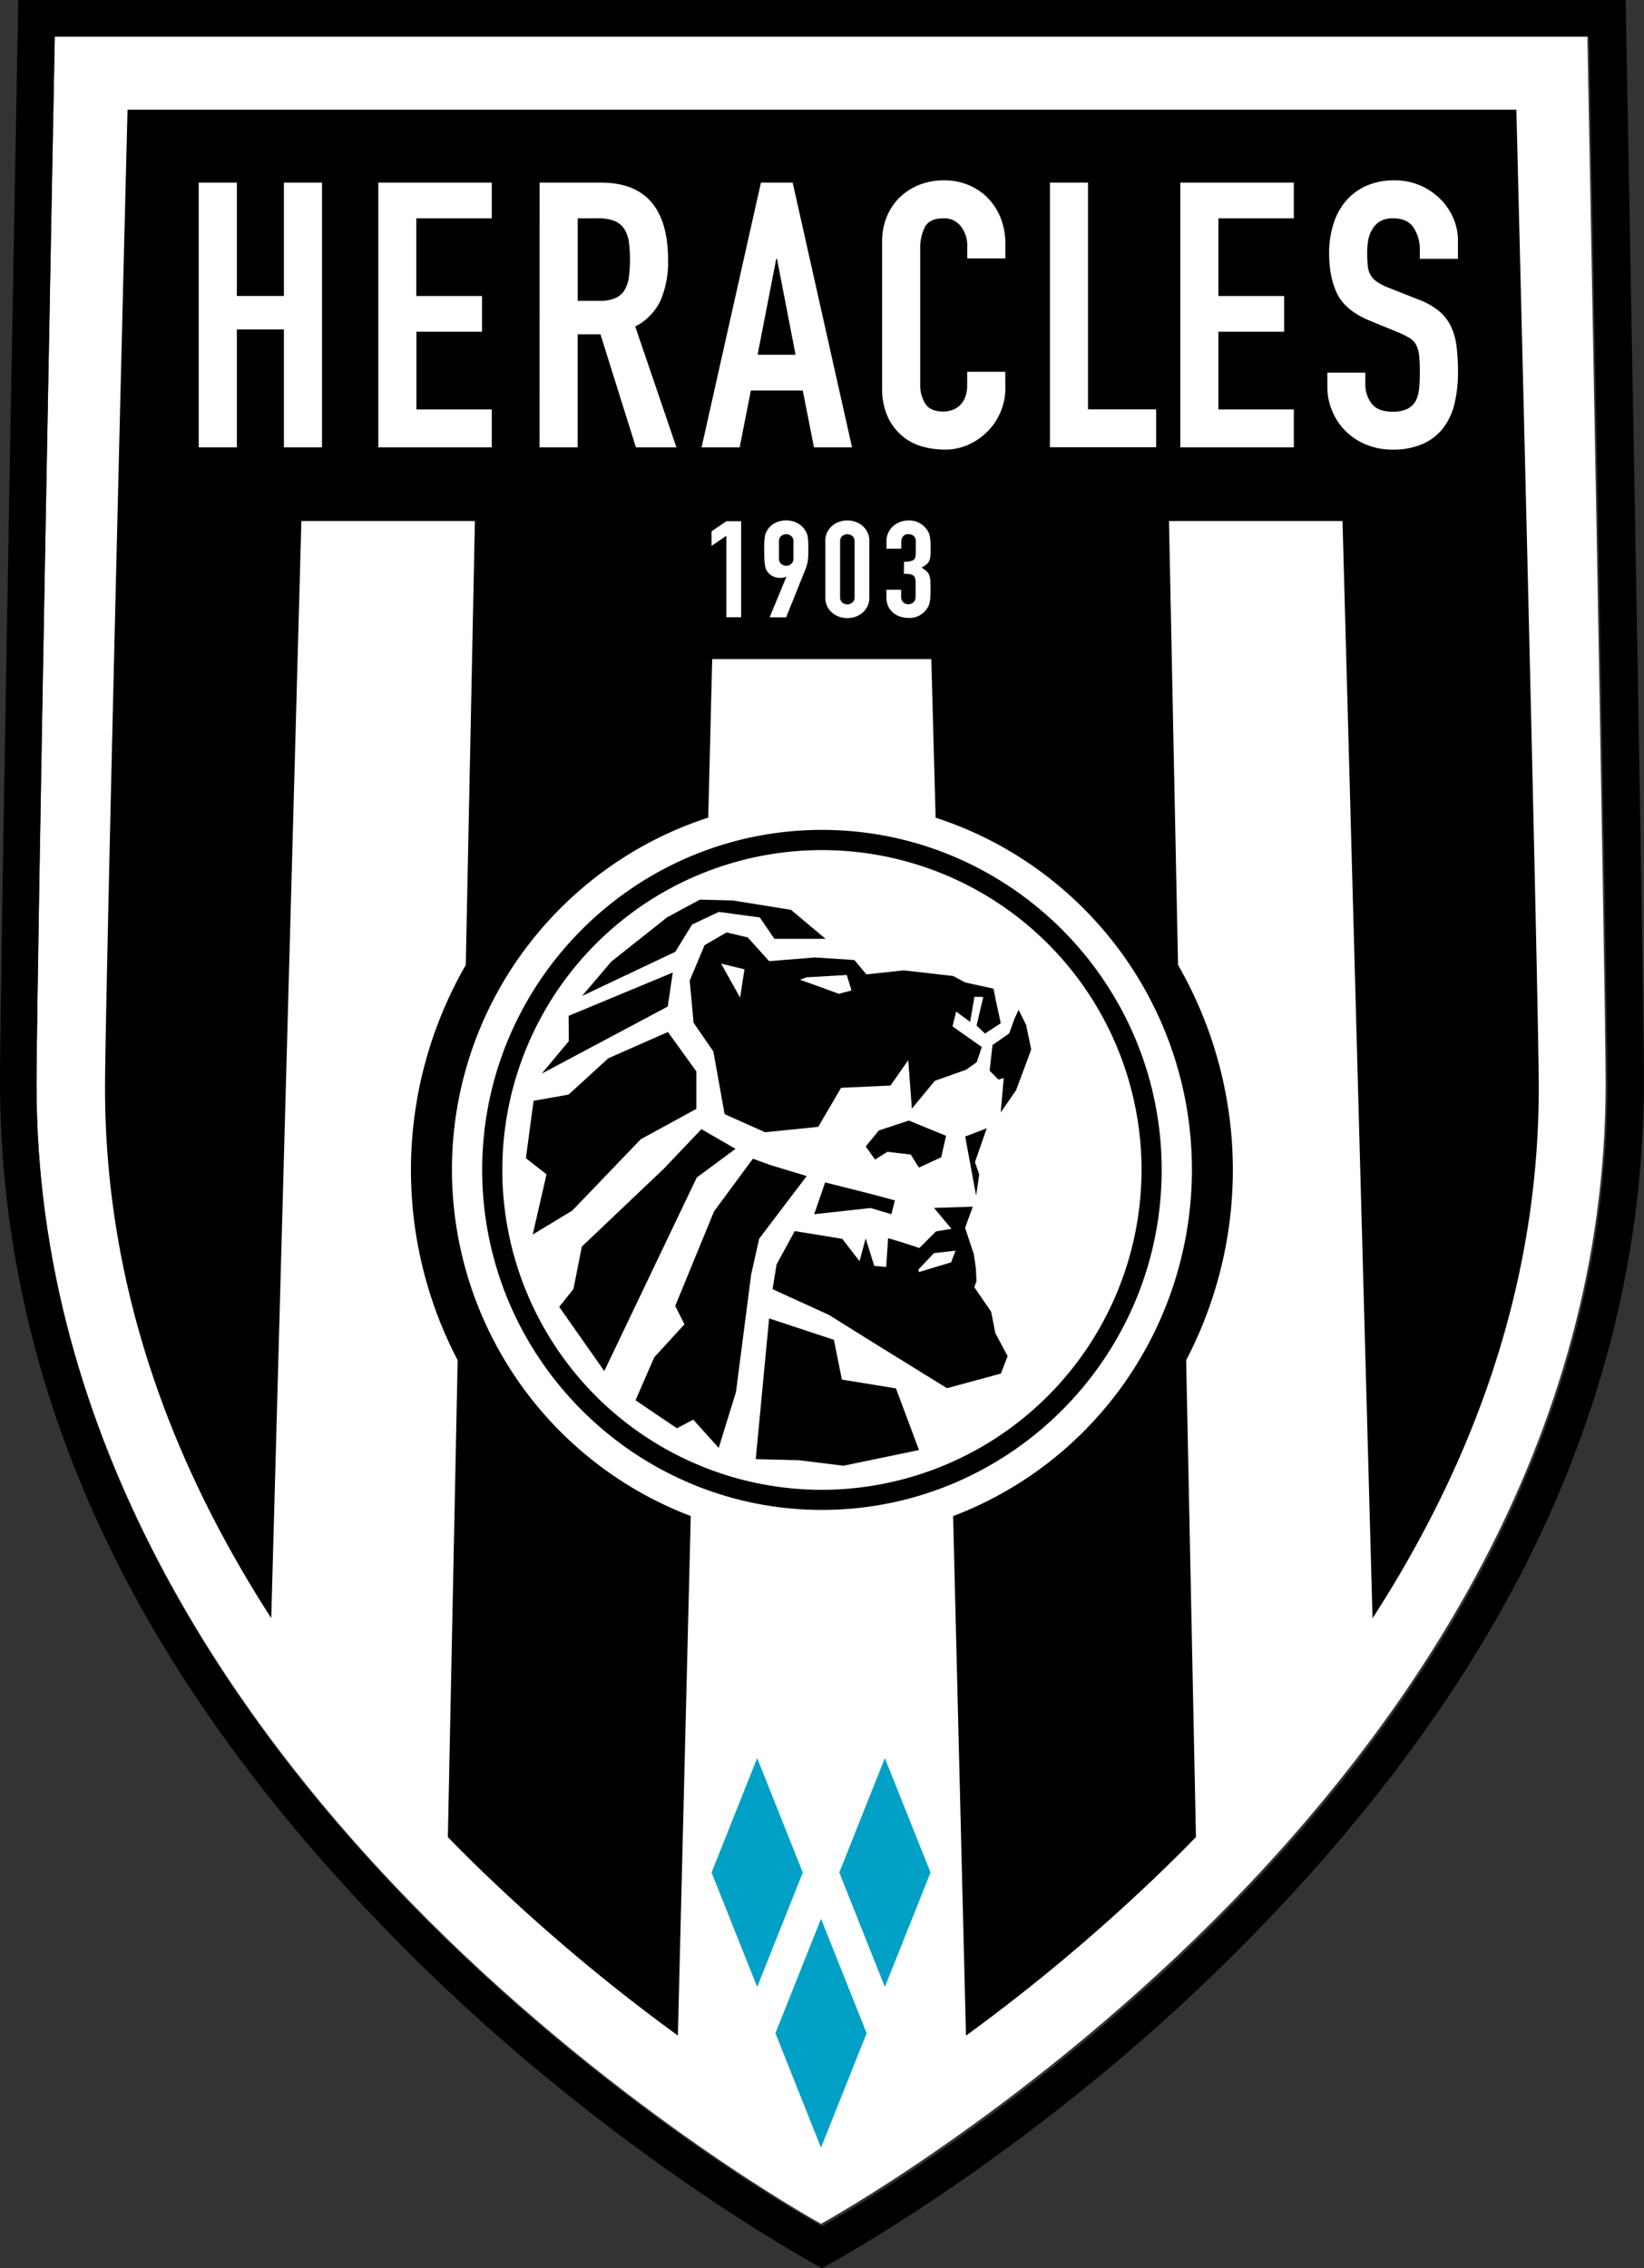 <svg xmlns="http://www.w3.org/2000/svg" width="348" height="480" x="0px" y="0px" viewBox="0 0 348 480"><rect x="0" y="0" width="348" height="480" fill="#333333" stroke="none"/><path fill="none" d="M-5.282-15.028h718.94V993.615H-5.283z" style="fill:#080a55;fill-opacity:0"/><g transform="matrix(1.919 0 0 1.92 -1.92 -1.92)"><path d="M576 606.46c-28.57 54.41-66.64 101-104.71 139C395.17 821.3 318.9 863.05 318.9 863.05s-76.27-41.75-152.38-117.63c-38.06-38-76.14-84.54-104.71-139-28.57-54.46-47.64-116.6-47.64-185.78 0-37.15 7.09-406.47 7.09-406.47h595.28s7.08 369.32 7.09 406.47c-.01 69.18-19.08 131.43-47.63 185.82z" class="cls-1" style="fill:#fff" transform="matrix(.284 0 0 .284 1 1)"/><path d="M180.32 1H3.016S1 109.088 1 120.09c0 20.488 5.439 38.926 13.903 55.035 8.464 16.11 19.956 29.913 31.229 41.155C68.667 238.755 91.668 251 91.668 251s22.992-12.203 45.535-34.686c11.273-11.242 22.768-25.08 31.23-41.195 8.46-16.114 13.902-34.546 13.902-55.034C182.333 109.088 180.32 1 180.32 1Zm-15.555 172.425c-8.123 15.47-18.947 28.716-29.77 39.52-21.643 21.562-43.327 33.432-43.327 33.432s-21.685-11.87-43.324-33.444c-10.821-10.804-21.648-24.036-29.77-39.52-8.123-15.483-13.545-33.15-13.545-52.82C5.029 110.033 7.045 5.03 7.045 5.03H176.29s2.013 105.003 2.016 115.565c-.003 19.669-5.425 37.367-13.542 52.831z"/><path d="M168.265 13.089H15.068s-2.482 98.196-2.482 107.837c0 17.952 4.95 34.118 12.365 48.226a131.624 131.624 0 0 0 5.97 10.2l3.324-120.92h19.14l-1.007 48.933a45.243 45.243 0 0 0-.895 43.562l-1.08 52.556q.852.878 1.705 1.737a203.901 203.901 0 0 0 23.667 20.14l1.421-57.26a40.867 40.867 0 0 1-26.344-38.152c0-18.128 11.887-33.53 28.272-38.829l.438-17.474h24.166l.478 17.482c16.388 5.3 28.272 20.701 28.272 38.83a40.867 40.867 0 0 1-26.344 38.151l1.421 57.261a203.947 203.947 0 0 0 23.66-20.155q.854-.853 1.707-1.737l-1.08-52.555a45.243 45.243 0 0 0-.896-43.563l-.998-48.928h19.14l3.312 120.933a126.028 126.028 0 0 0 5.97-10.2c7.43-14.128 12.365-30.272 12.365-48.238 0-9.64-2.47-107.837-2.47-107.837Z"/><path d="m336.61 789.09-17.72-44.41-17.71 44.41 17.71 44.42zM311.81 726.73l-17.72-44.42-17.71 44.42 17.71 44.42zM361.42 726.73l-17.73-44.42-17.71 44.42 17.71 44.42Z" class="cls-2" style="fill:#01a0c6;fill-rule:evenodd" transform="matrix(.284 0 0 .284 1 1)"/><path d="M91.665 92.472c-20.664 0-37.476 16.812-37.476 37.476 0 20.664 16.812 37.475 37.476 37.475 20.664 0 37.475-16.811 37.475-37.475s-16.808-37.476-37.475-37.476zm0 72.736a35.255 35.255 0 1 1 35.255-35.255 35.3 35.3 0 0 1-35.255 35.255z"/><path d="m109.017 130.454-.472-1.365 1.302-3.733-2.377.913 1.202 6.516zM98.89 127.952l2.58.307.89 1.433 2.46-1.135.54-2.365-4.105-1.683-3.304 1.086-1.459 1.771 1.033 1.442zM90.812 134.832l6.21-.685 2.305.685.384-1.524-2.65-.713-5.046-1.268zM111.72 119.82l-.335 3.793 1.7-2.453 1.666-4.484-.563-2.71-.83-1.66-.478 1.043-.554 1.553-1.845 1.28-.319 2.831.975.978zM63.72 121.646l-3.861.685-.85 6.323 2.277 1.78-1.524 6.639 4.37-2.647 7.548-7.859 6.13-3.346v-4.137l-3.136-4.336-6.619 2.917-.06.074zM78.208 100.157l-3.636 1.96-6.141 4.87-3.227 3.79 10.292-4.87 1.848-3.009 2.943-1.385 4.523.606 1.61 2.357h5.649l-3.816-3.193-6.366-1.026Z"/><path d="m63.74 115.76-2.989 3.58 13.903-7.398.558-3.747-11.487 4.77ZM73.165 150.606l-2.062 4.734 4.566 3.085 1.8-.953 2.81 3.119 1.904-6.161 1.675-12.956.884-3.944 3.068-4.045 2.177-2.86-3.974-1.198-1.965-.713-4.29 5.817-4.276 10.414 1.02 2.019zM77.859 130.784l4.273-3.156-3.762-2.17-4.16 4.37-9.029 8.572-.927 4.68-1.57 1.96 4.973 7.078ZM99.83 154.03l-5.962-.97-.884-4.385-7.145-2.357-1.475 15.507 4.788.125 4.881.603 8.34-1.729z"/><path d="m110.333 145.585-.026-.037-1.836-2.675.238-.643-.06-1.402-.224-1.572-.967-2.923.853-2.334-4.284.14 1.925 2.302-1.706.285-1.831 1.828-1.814-.591-1.632-.492-.22 3.178-1.313-.128-.946-3.022-.677 2.51-1.905-2.464-5.24-.853-2.007 3.673-.44 2.73 6.206 2.828 5.24 3.27 7.793 4.816 5.956-1.618.73-1.922-1.355-2.533zm-4.421-5.45-3.548 1.077-.049-.284 1.706-1.811 2.383-.265zM109.648 114.916l1.748-1.137-.568-2.593-.23-1.214-3.128-.685-1.334-.711-5.444-.62-4.131.44-1.311-1.58-4.376-.284-5.032.409-2.357-2.613-2.337-.554-2.422 1.396-1.644 3.91.427 4.65 2.183 3.17 1.24 6.907 4.46 1.99 5.866-.594 2.52-4.305 5.45-.247 1.959-2.8.4 5.347 2.53-3.07 3.447-1.22 1.171-.825.569-1.677-3.233-2.275.4-1.632 1.542 1.138.472-2.767.978.017-.74 3.153zm-27.01-3.958-2.093-3.744 2.576.623zm10.89-.42-1.977-.725-2.3-.822.71-.267 4.442-.26.52 1.707z"/><path d="m282.12 207.94-5.74 3.92v-5.65l5.74-3.92h5.74v37.27h-5.74zM305.42 223.9l-.11-.1a2.32 2.32 0 0 1-.87.34 7.4 7.4 0 0 1-1.55.13 5.94 5.94 0 0 1-2.81-.68 5.53 5.53 0 0 1-2-1.73 4.37 4.37 0 0 1-.62-1.13 7.73 7.73 0 0 1-.37-1.54 22.1 22.1 0 0 1-.2-2.38q-.06-1.44-.06-3.64 0-1.83.06-3a16.11 16.11 0 0 1 .2-2 6 6 0 0 1 .4-1.39 9.25 9.25 0 0 1 .65-1.2 7.55 7.55 0 0 1 3-2.67 9.38 9.38 0 0 1 4.25-.94 9 9 0 0 1 4.22 1 8 8 0 0 1 3 2.64 13.59 13.59 0 0 1 .67 1.2 5.13 5.13 0 0 1 .42 1.39 16.71 16.71 0 0 1 .2 2q.06 1.18.06 3t-.06 2.85a16.48 16.48 0 0 1-.2 1.94 12.32 12.32 0 0 1-.34 1.47q-.2.65-.48 1.39l-7.54 18.74h-6.42zm-2.87-7a2.44 2.44 0 0 0 .84 1.94 3 3 0 0 0 3.94 0 2.44 2.44 0 0 0 .84-1.94V210a2.44 2.44 0 0 0-.84-1.94 3 3 0 0 0-3.94 0 2.44 2.44 0 0 0-.84 1.94zM320.56 210a7.67 7.67 0 0 1 .7-3.35 7.86 7.86 0 0 1 1.89-2.51 8.22 8.22 0 0 1 2.73-1.6 9.81 9.81 0 0 1 6.47 0 8.27 8.27 0 0 1 2.73 1.6 7.87 7.87 0 0 1 1.88 2.51 7.64 7.64 0 0 1 .7 3.35v21.88a7.63 7.63 0 0 1-.7 3.35 7.87 7.87 0 0 1-1.88 2.51 8.26 8.26 0 0 1-2.73 1.6 9.81 9.81 0 0 1-6.47 0 8.21 8.21 0 0 1-2.73-1.6 7.86 7.86 0 0 1-1.89-2.51 7.66 7.66 0 0 1-.7-3.35zm5.74 21.88a2.54 2.54 0 0 0 .79 1.91 3.09 3.09 0 0 0 4.05 0 2.54 2.54 0 0 0 .79-1.91V210a2.55 2.55 0 0 0-.79-1.91 3.09 3.09 0 0 0-4.05 0 2.54 2.54 0 0 0-.79 1.91zM351.12 218a7.74 7.74 0 0 0 3.57-.58q1-.58 1-2.67v-4.82a2.5 2.5 0 0 0-.76-1.88 2.84 2.84 0 0 0-2.05-.73 2.5 2.5 0 0 0-2.17.89 3 3 0 0 0-.65 1.73v3h-5.74v-3.09a7.31 7.31 0 0 1 .68-3.09 7.53 7.53 0 0 1 1.86-2.51 9.26 9.26 0 0 1 2.76-1.68A9 9 0 0 1 353 202a8 8 0 0 1 3.91.86 8.92 8.92 0 0 1 2.34 1.75 10.28 10.28 0 0 1 1 1.28 5.69 5.69 0 0 1 .68 1.52 12.74 12.74 0 0 1 .4 2.09 27.4 27.4 0 0 1 .14 3q0 1.94-.09 3.14a5.87 5.87 0 0 1-.45 2 3.81 3.81 0 0 1-1.07 1.39 13 13 0 0 1-1.94 1.26 10.93 10.93 0 0 1 2.05 1.47 4.24 4.24 0 0 1 1 1.6 7.34 7.34 0 0 1 .39 2.2q.06 1.28.06 3.27 0 1.83-.09 3a15.09 15.09 0 0 1-.25 2 5.89 5.89 0 0 1-.45 1.39 8.54 8.54 0 0 1-.73 1.2 8.15 8.15 0 0 1-7.09 3.4 10.82 10.82 0 0 1-2.87-.42 8 8 0 0 1-2.76-1.36 7.5 7.5 0 0 1-2.05-2.46 7.76 7.76 0 0 1-.82-3.72v-3H350v2.77a2.91 2.91 0 0 0 .76 2.07 3 3 0 0 0 4.11 0 3 3 0 0 0 .76-2.17v-5.33a6.52 6.52 0 0 0-.2-1.78 2 2 0 0 0-.7-1.07 2.94 2.94 0 0 0-1.38-.52 16.21 16.21 0 0 0-2.28-.13zM77.19 70.87H92v44h18.27v-44h14.8v102.75h-14.8v-45.75H92v45.75H77.19ZM146.95 70.87H191v13.85h-29.3v30.17h25.53v13.85h-25.49v30.16H191v14.72h-44.05zM209.59 70.87h23.79q26.11 0 26.11 30.16a37.93 37.93 0 0 1-2.83 15.37 21.79 21.79 0 0 1-9.93 10.32l16 46.9H247l-13.78-43.87h-8.85v43.87h-14.8zm14.8 45.89h8.41a15 15 0 0 0 6.24-1.08 8 8 0 0 0 3.55-3.1 13.22 13.22 0 0 0 1.67-5 54.34 54.34 0 0 0 0-13.71 12.36 12.36 0 0 0-1.81-5.05 8.2 8.2 0 0 0-3.84-3.1 17.55 17.55 0 0 0-6.53-1h-7.69zM295.55 70.87h12.33l23.06 102.76h-14.79l-4.35-22.08h-20.16l-4.35 22.08h-14.8zm6.24 29.59h-.29l-7.25 37.23H309ZM390.48 150.68a23.33 23.33 0 0 1-1.81 9.09 23.83 23.83 0 0 1-5 7.58 24.74 24.74 0 0 1-7.47 5.2 22 22 0 0 1-9.21 1.95 33.26 33.26 0 0 1-8.56-1.15 20.79 20.79 0 0 1-7.83-4 21.41 21.41 0 0 1-5.73-7.43 26.63 26.63 0 0 1-2.25-11.69V93.67a24.92 24.92 0 0 1 1.74-9.38 22.07 22.07 0 0 1 4.93-7.5 23 23 0 0 1 7.62-5 25.72 25.72 0 0 1 9.79-1.8 24.4 24.4 0 0 1 9.43 1.8 22.56 22.56 0 0 1 7.54 5.05 23.29 23.29 0 0 1 5 7.79 26.48 26.48 0 0 1 1.81 9.89v5.77h-14.79V95.4a11.89 11.89 0 0 0-2.46-7.5 8 8 0 0 0-6.67-3.18q-5.51 0-7.33 3.39a18.1 18.1 0 0 0-1.81 8.59v52.53a13.56 13.56 0 0 0 2 7.5q2 3 7 3a10.75 10.75 0 0 0 3.12-.5 8.59 8.59 0 0 0 3-1.66 8.37 8.37 0 0 0 2.25-3.17 12.84 12.84 0 0 0 .87-5.05v-5.05h14.79zM407.8 70.87h14.79v88h26.47v14.72H407.8ZM458.44 70.87h44.09v13.85h-29.3v30.17h25.53v13.85h-25.53v30.16h29.3v14.72h-44.09zM566.27 100.45h-14.8v-3.32a15.65 15.65 0 0 0-2.39-8.73q-2.39-3.68-8-3.68a9.77 9.77 0 0 0-5 1.16 8.57 8.57 0 0 0-3 3 12.32 12.32 0 0 0-1.62 4.12 27.38 27.38 0 0 0-.43 5 50.3 50.3 0 0 0 .22 5.12 9 9 0 0 0 1.08 3.61 8.39 8.39 0 0 0 2.54 2.67 23.24 23.24 0 0 0 4.57 2.31l11.31 4.47a28.2 28.2 0 0 1 8 4.4 17.84 17.84 0 0 1 4.71 5.92 25 25 0 0 1 2.25 7.79 77.41 77.41 0 0 1 .58 10 52.56 52.56 0 0 1-1.29 12.09 25.29 25.29 0 0 1-4.28 9.53 20.49 20.49 0 0 1-7.9 6.28 28.3 28.3 0 0 1-12 2.31 26.46 26.46 0 0 1-10-1.88 23.79 23.79 0 0 1-13.27-12.85 23.82 23.82 0 0 1-2-9.67v-5.48h14.75v4.62a12 12 0 0 0 2.39 7.29q2.39 3.25 8.05 3.25a13 13 0 0 0 5.87-1.08 7.45 7.45 0 0 0 3.19-3 12.41 12.41 0 0 0 1.38-4.83q.29-2.89.29-6.35a62.56 62.56 0 0 0-.29-6.64 10.55 10.55 0 0 0-1.23-4.19 7.56 7.56 0 0 0-2.61-2.6 34.87 34.87 0 0 0-4.42-2.17l-10.59-4.33q-9.57-3.9-12.83-10.32t-3.26-16.09a37.13 37.13 0 0 1 1.6-11 25.49 25.49 0 0 1 4.71-8.95 22.42 22.42 0 0 1 7.9-6A26.16 26.16 0 0 1 541.61 70a24.68 24.68 0 0 1 10.08 2 25.11 25.11 0 0 1 7.83 5.34 23.72 23.72 0 0 1 5 7.43 21.45 21.45 0 0 1 1.75 8.44z" class="cls-1" style="fill:#fff" transform="matrix(.284 0 0 .284 1 1)"/></g></svg>